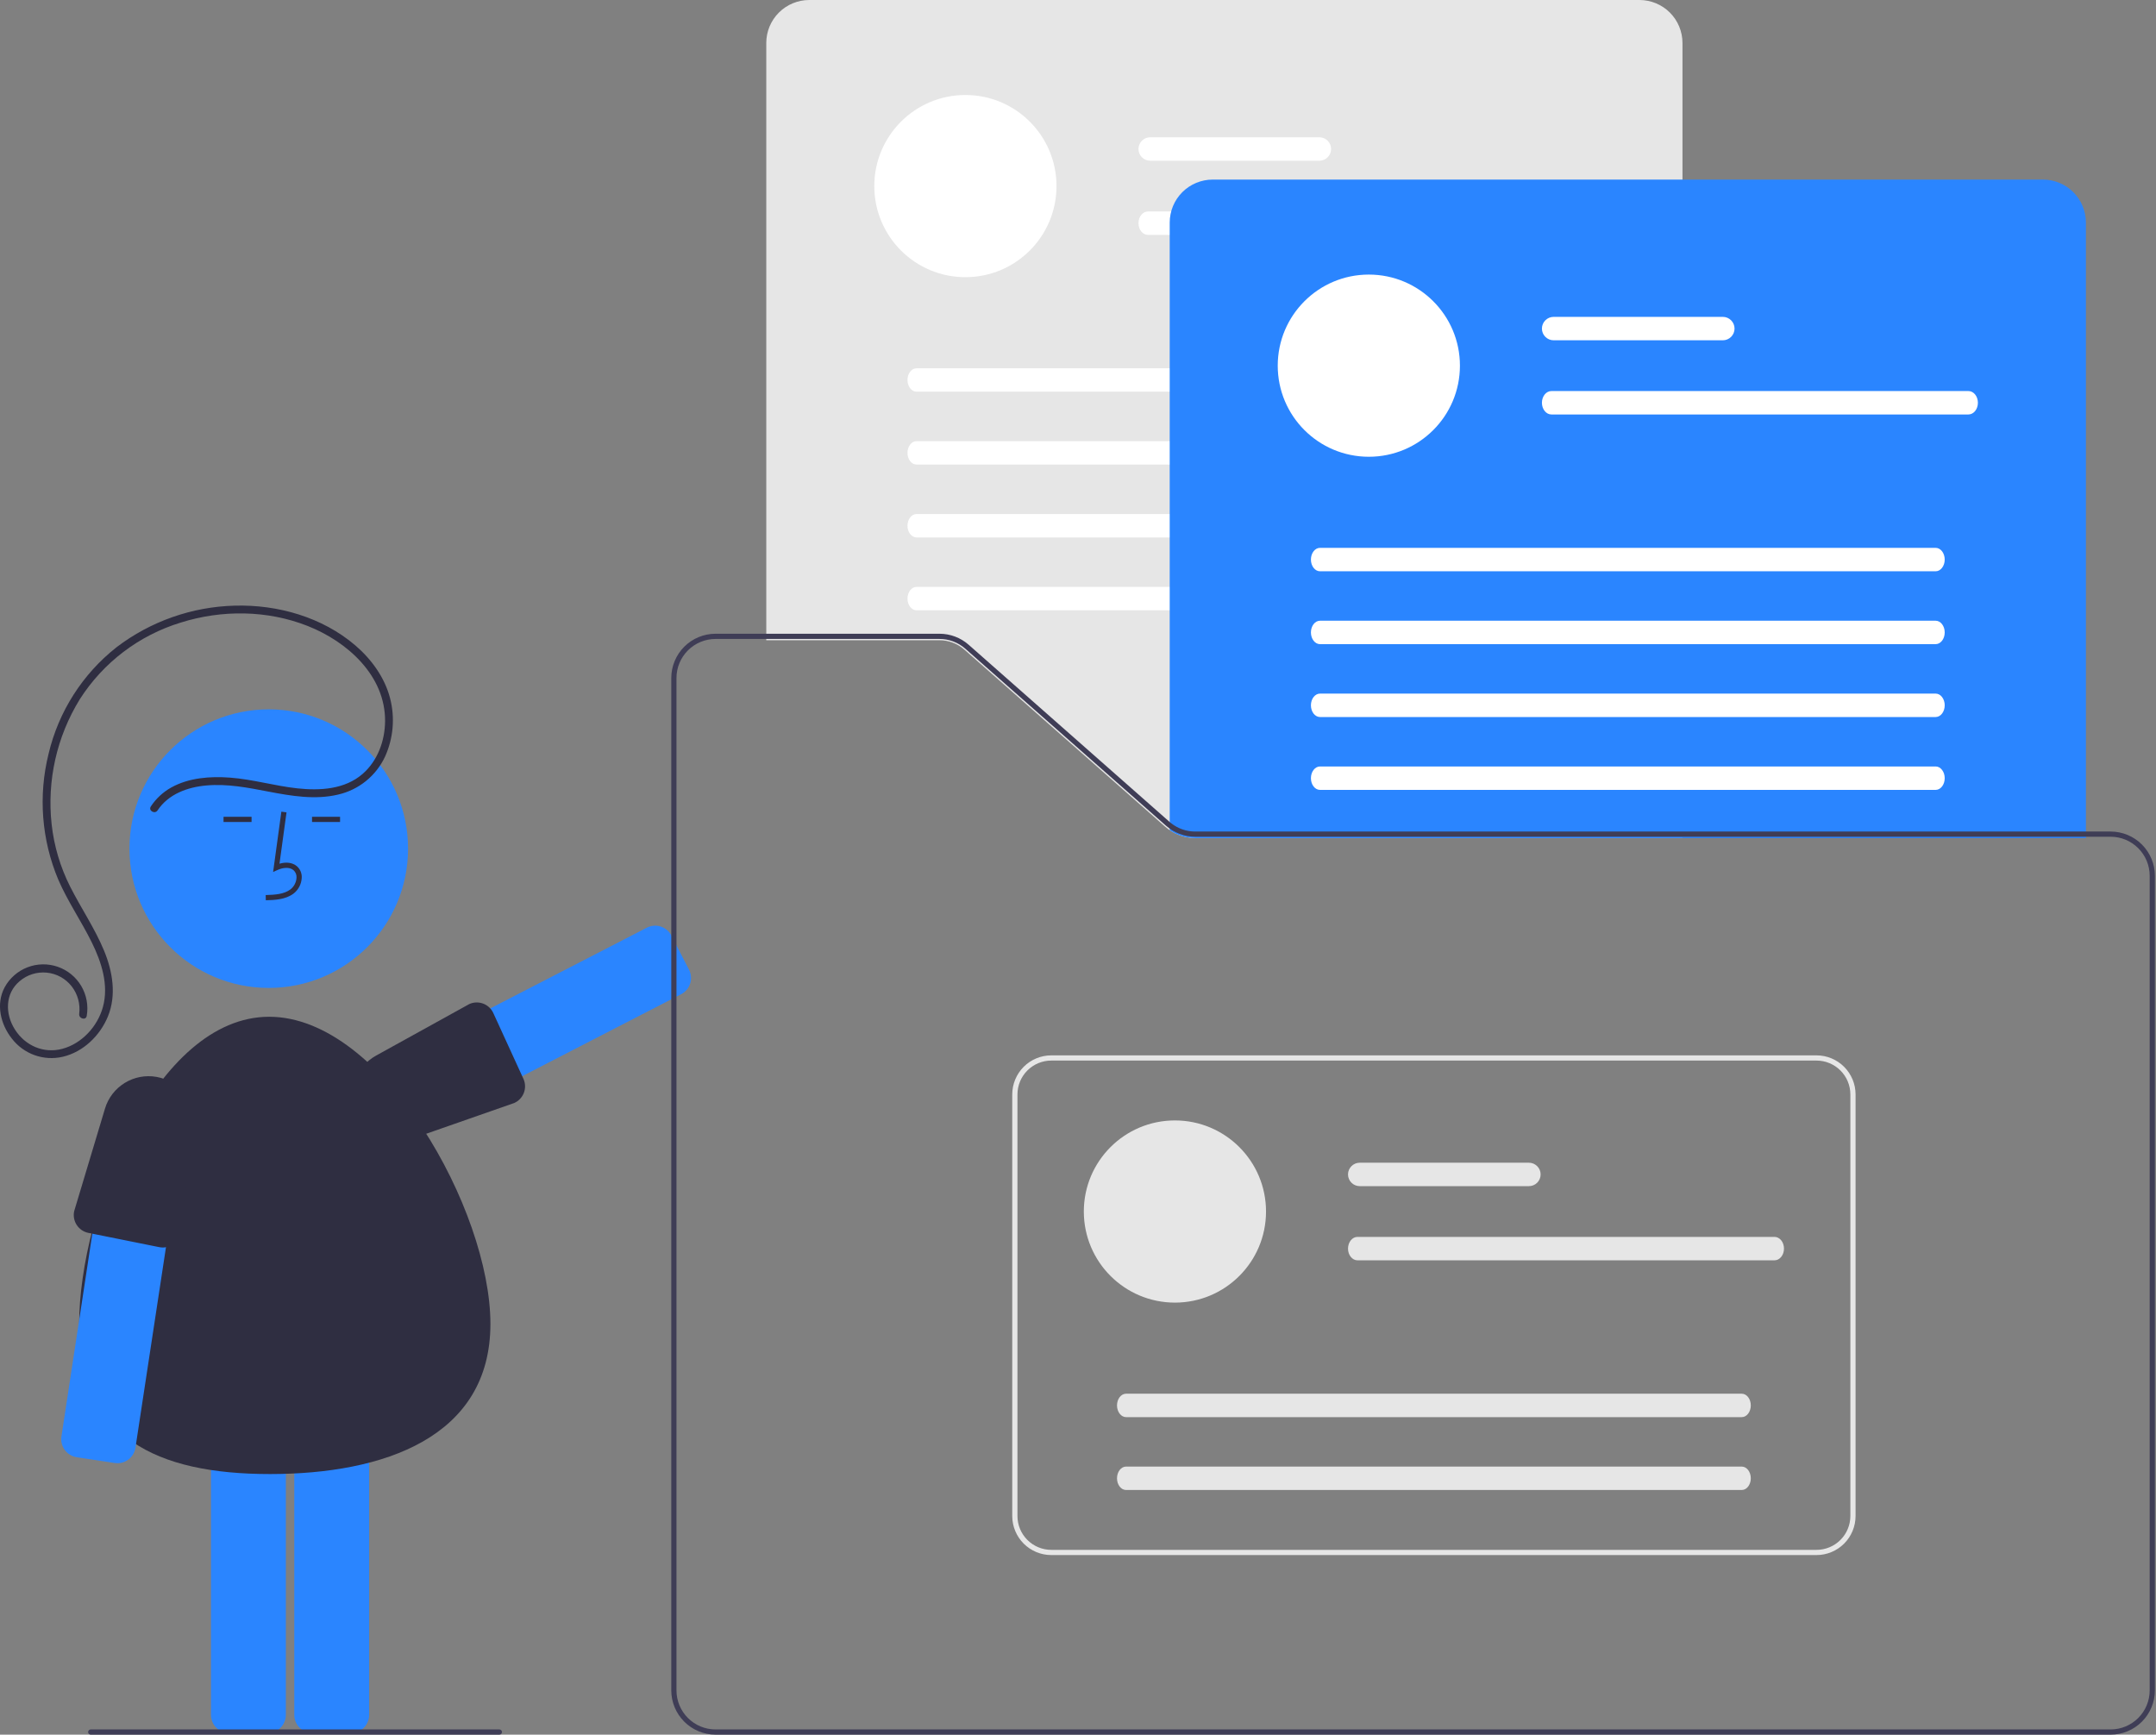 <svg width="302" height="243" viewBox="0 0 302 243" fill="none" xmlns="http://www.w3.org/2000/svg">
<rect x="0" y="0" width="302" height="243" fill="#808080" stroke="none"/>
<g clip-path="url(#clip0_94_4359)">
<path d="M54.385 160.113C54.12 160.113 53.856 160.071 53.604 159.99C53.284 159.889 52.988 159.726 52.732 159.509C52.475 159.293 52.265 159.028 52.112 158.73L49.646 153.947C49.337 153.345 49.279 152.645 49.485 152.001C49.691 151.356 50.144 150.82 50.745 150.509L90.608 129.956C91.21 129.647 91.91 129.589 92.555 129.795C93.199 130.001 93.736 130.454 94.046 131.055L96.512 135.838C96.822 136.44 96.88 137.14 96.674 137.784C96.468 138.429 96.014 138.965 95.413 139.276L55.55 159.829C55.19 160.015 54.791 160.113 54.385 160.113Z" fill="#2A85FF"/>
<path d="M68.845 141.479C68.952 141.626 69.043 141.784 69.116 141.95L73.329 151.149C73.464 151.456 73.538 151.786 73.546 152.122C73.554 152.457 73.496 152.79 73.375 153.103C73.254 153.416 73.073 153.702 72.841 153.944C72.61 154.187 72.333 154.382 72.026 154.517L57.858 159.469C56.385 159.983 54.774 159.939 53.331 159.345C51.887 158.751 50.712 157.648 50.028 156.245C49.312 154.777 49.187 153.09 49.679 151.533C50.172 149.976 51.243 148.667 52.673 147.877L65.737 140.654C66.271 140.415 66.871 140.366 67.437 140.516C68.003 140.666 68.5 141.006 68.845 141.479Z" fill="#2F2E41"/>
<path d="M235.672 117.398H167.424C165.87 117.394 164.371 116.827 163.202 115.804L135.091 91.011C134.126 90.159 132.883 89.689 131.595 89.689H107.335V6.016C107.337 4.421 107.972 2.892 109.099 1.764C110.227 0.636 111.756 0.002 113.351 0H229.656C231.251 0.002 232.78 0.636 233.908 1.764C235.035 2.892 235.67 4.421 235.672 6.016L235.672 117.398Z" fill="#E6E6E6"/>
<path d="M135.227 38.829C142.275 38.829 147.988 33.116 147.988 26.068C147.988 19.021 142.275 13.308 135.227 13.308C128.179 13.308 122.466 19.021 122.466 26.068C122.466 33.116 128.179 38.829 135.227 38.829Z" fill="white"/>
<path d="M184.811 19.232H161.113C160.678 19.232 160.26 19.405 159.953 19.713C159.645 20.02 159.472 20.438 159.472 20.873C159.472 21.308 159.645 21.725 159.953 22.033C160.26 22.341 160.678 22.514 161.113 22.514H184.811C185.246 22.514 185.664 22.341 185.971 22.033C186.279 21.725 186.452 21.308 186.452 20.873C186.452 20.438 186.279 20.02 185.971 19.713C185.664 19.405 185.246 19.232 184.811 19.232Z" fill="white"/>
<path d="M219.214 29.623H160.799C160.066 29.623 159.472 30.36 159.472 31.264C159.472 32.168 160.066 32.904 160.799 32.904H219.214C219.947 32.904 220.541 32.168 220.541 31.264C220.541 30.36 219.947 29.623 219.214 29.623Z" fill="white"/>
<path d="M214.624 51.59H128.384C127.684 51.59 127.115 52.326 127.115 53.23C127.115 54.134 127.684 54.871 128.384 54.871H214.624C215.324 54.871 215.893 54.134 215.893 53.23C215.893 52.326 215.324 51.59 214.624 51.59Z" fill="white"/>
<path d="M214.624 61.798H128.384C127.684 61.798 127.115 62.535 127.115 63.439C127.115 64.343 127.684 65.079 128.384 65.079H214.624C215.324 65.079 215.893 64.343 215.893 63.439C215.893 62.535 215.324 61.798 214.624 61.798Z" fill="white"/>
<path d="M214.624 72.007H128.384C127.684 72.007 127.115 72.743 127.115 73.647C127.115 74.552 127.684 75.288 128.384 75.288H214.624C215.324 75.288 215.893 74.552 215.893 73.647C215.893 72.743 215.324 72.007 214.624 72.007Z" fill="white"/>
<path d="M214.624 82.215H128.384C127.684 82.215 127.115 82.952 127.115 83.856C127.115 84.76 127.684 85.497 128.384 85.497H214.624C215.324 85.497 215.893 84.76 215.893 83.856C215.893 82.952 215.324 82.215 214.624 82.215Z" fill="white"/>
<path d="M292.183 117.398H167.424C166.182 117.4 164.967 117.037 163.929 116.355L163.847 116.301V31.172C163.849 29.578 164.483 28.049 165.611 26.921C166.739 25.793 168.268 25.159 169.863 25.157H286.167C287.762 25.159 289.291 25.793 290.419 26.921C291.547 28.049 292.181 29.578 292.183 31.172L292.183 117.398Z" fill="#2A85FF"/>
<path d="M191.738 63.986C198.786 63.986 204.499 58.273 204.499 51.225C204.499 44.178 198.786 38.464 191.738 38.464C184.691 38.464 178.978 44.178 178.978 51.225C178.978 58.273 184.691 63.986 191.738 63.986Z" fill="white"/>
<path d="M241.323 44.389H217.625C217.189 44.389 216.772 44.562 216.464 44.87C216.157 45.177 215.984 45.594 215.984 46.03C215.984 46.465 216.157 46.882 216.464 47.19C216.772 47.497 217.189 47.67 217.625 47.67H241.323C241.758 47.67 242.175 47.497 242.483 47.19C242.791 46.882 242.964 46.465 242.964 46.03C242.964 45.594 242.791 45.177 242.483 44.87C242.175 44.562 241.758 44.389 241.323 44.389Z" fill="white"/>
<path d="M275.726 54.78H217.311C216.578 54.78 215.984 55.516 215.984 56.42C215.984 57.325 216.578 58.061 217.311 58.061H275.726C276.459 58.061 277.053 57.325 277.053 56.42C277.053 55.516 276.459 54.78 275.726 54.78Z" fill="white"/>
<path d="M271.136 76.746H184.895C184.195 76.746 183.626 77.483 183.626 78.387C183.626 79.291 184.195 80.028 184.895 80.028H271.136C271.836 80.028 272.404 79.291 272.404 78.387C272.404 77.483 271.836 76.746 271.136 76.746Z" fill="white"/>
<path d="M271.136 86.955H184.895C184.195 86.955 183.626 87.691 183.626 88.596C183.626 89.5 184.195 90.236 184.895 90.236H271.136C271.836 90.236 272.404 89.5 272.404 88.596C272.404 87.691 271.836 86.955 271.136 86.955Z" fill="white"/>
<path d="M271.136 97.164H184.895C184.195 97.164 183.626 97.9 183.626 98.804C183.626 99.708 184.195 100.445 184.895 100.445H271.136C271.836 100.445 272.404 99.708 272.404 98.804C272.404 97.9 271.836 97.164 271.136 97.164Z" fill="white"/>
<path d="M271.136 107.372H184.895C184.195 107.372 183.626 108.109 183.626 109.013C183.626 109.917 184.195 110.653 184.895 110.653H271.136C271.836 110.653 272.404 109.917 272.404 109.013C272.404 108.109 271.836 107.372 271.136 107.372Z" fill="white"/>
<path d="M295.647 116.487H167.424C166.191 116.488 164.995 116.072 164.029 115.306C163.953 115.247 163.88 115.185 163.807 115.12L152.953 105.549L135.693 90.328C134.562 89.329 133.105 88.777 131.595 88.778H100.226C98.583 88.78 97.008 89.434 95.846 90.596C94.684 91.758 94.03 93.333 94.028 94.976V236.802C94.03 238.445 94.684 240.02 95.846 241.182C97.008 242.344 98.583 242.998 100.226 243H295.647C297.29 242.998 298.865 242.344 300.027 241.182C301.189 240.02 301.842 238.445 301.845 236.802V122.685C301.842 121.042 301.189 119.467 300.027 118.305C298.865 117.143 297.29 116.489 295.647 116.487ZM301.116 236.802C301.114 238.252 300.537 239.642 299.512 240.667C298.487 241.692 297.097 242.269 295.647 242.271H100.226C98.776 242.269 97.386 241.692 96.361 240.667C95.335 239.642 94.759 238.252 94.757 236.802V94.976C94.759 93.526 95.335 92.136 96.361 91.111C97.386 90.086 98.776 89.509 100.226 89.507H131.595C132.927 89.506 134.214 89.992 135.212 90.874L151.852 105.549L163.322 115.667C164.457 116.661 165.914 117.212 167.424 117.216H295.647C297.097 117.218 298.487 117.795 299.512 118.82C300.537 119.845 301.114 121.235 301.116 122.685V236.802Z" fill="#3F3D56"/>
<path d="M37.645 138.396C48.422 138.396 57.158 129.659 57.158 118.883C57.158 108.106 48.422 99.37 37.645 99.37C26.869 99.37 18.133 108.106 18.133 118.883C18.133 129.659 26.869 138.396 37.645 138.396Z" fill="#2A85FF"/>
<path d="M37.487 242.788H32.106C31.43 242.787 30.781 242.518 30.302 242.04C29.824 241.561 29.555 240.912 29.554 240.236V195.386C29.555 194.709 29.824 194.061 30.302 193.582C30.781 193.104 31.43 192.835 32.106 192.834H37.487C38.164 192.835 38.813 193.104 39.291 193.582C39.77 194.061 40.039 194.709 40.04 195.386V240.236C40.039 240.912 39.77 241.561 39.291 242.04C38.813 242.518 38.164 242.787 37.487 242.788Z" fill="#2A85FF"/>
<path d="M49.154 242.788H43.773C43.097 242.787 42.448 242.518 41.969 242.04C41.491 241.561 41.222 240.912 41.221 240.236V195.386C41.222 194.709 41.491 194.061 41.969 193.582C42.448 193.104 43.097 192.835 43.773 192.834H49.154C49.831 192.835 50.48 193.104 50.958 193.582C51.437 194.061 51.706 194.709 51.707 195.386V240.236C51.706 240.912 51.437 241.561 50.958 242.04C50.48 242.518 49.831 242.787 49.154 242.788Z" fill="#2A85FF"/>
<path d="M68.695 185.456C68.695 201.363 53.732 206.494 37.825 206.494C21.917 206.494 11.09 201.363 11.09 185.456C11.09 169.549 21.798 142.434 37.705 142.434C53.612 142.434 68.695 169.549 68.695 185.456Z" fill="#2F2E41"/>
<path d="M37.236 126.115L37.215 125.386C38.572 125.348 39.768 125.263 40.666 124.607C40.921 124.41 41.131 124.161 41.281 123.876C41.43 123.591 41.517 123.277 41.535 122.956C41.55 122.759 41.521 122.562 41.448 122.379C41.375 122.196 41.261 122.032 41.114 121.9C40.518 121.396 39.558 121.559 38.858 121.88L38.255 122.157L39.412 113.702L40.134 113.801L39.15 120.993C40.101 120.714 40.982 120.834 41.585 121.343C41.817 121.546 41.998 121.799 42.116 122.083C42.234 122.367 42.284 122.674 42.263 122.981C42.242 123.413 42.127 123.835 41.925 124.217C41.724 124.6 41.441 124.934 41.097 125.195C39.942 126.039 38.441 126.081 37.236 126.115Z" fill="#2F2E41"/>
<path d="M47.634 114.421H43.707V115.15H47.634V114.421Z" fill="#2F2E41"/>
<path d="M35.238 114.421H31.311V115.15H35.238V114.421Z" fill="#2F2E41"/>
<path d="M254.448 217.843H147.258C145.808 217.842 144.418 217.265 143.393 216.24C142.368 215.214 141.791 213.824 141.79 212.374V153.311C141.791 151.861 142.368 150.471 143.393 149.445C144.418 148.42 145.808 147.843 147.258 147.842H254.448C255.898 147.843 257.288 148.42 258.313 149.445C259.339 150.471 259.915 151.861 259.917 153.311V212.374C259.915 213.824 259.339 215.214 258.313 216.24C257.288 217.265 255.898 217.842 254.448 217.843ZM147.258 148.571C146.002 148.572 144.797 149.072 143.909 149.961C143.02 150.849 142.52 152.054 142.519 153.311V212.374C142.52 213.631 143.02 214.836 143.909 215.724C144.797 216.613 146.002 217.113 147.258 217.114H254.448C255.705 217.113 256.91 216.613 257.798 215.724C258.687 214.836 259.186 213.631 259.188 212.374V153.311C259.186 152.054 258.687 150.849 257.798 149.961C256.91 149.072 255.705 148.572 254.448 148.571H147.258Z" fill="#E6E6E6"/>
<path d="M164.577 182.478C171.624 182.478 177.337 176.765 177.337 169.717C177.337 162.67 171.624 156.957 164.577 156.957C157.529 156.957 151.816 162.67 151.816 169.717C151.816 176.765 157.529 182.478 164.577 182.478Z" fill="#E6E6E6"/>
<path d="M214.161 162.881H190.462C190.027 162.881 189.61 163.054 189.302 163.362C188.995 163.669 188.822 164.087 188.822 164.522C188.822 164.957 188.995 165.374 189.302 165.682C189.61 165.99 190.027 166.162 190.462 166.162H214.161C214.596 166.162 215.013 165.99 215.321 165.682C215.629 165.374 215.802 164.957 215.802 164.522C215.802 164.087 215.629 163.669 215.321 163.362C215.013 163.054 214.596 162.881 214.161 162.881Z" fill="#E6E6E6"/>
<path d="M248.564 173.272H190.149C189.416 173.272 188.822 174.008 188.822 174.913C188.822 175.817 189.416 176.553 190.149 176.553H248.564C249.297 176.553 249.891 175.817 249.891 174.913C249.891 174.008 249.297 173.272 248.564 173.272Z" fill="#E6E6E6"/>
<path d="M243.974 195.239H157.733C157.033 195.239 156.464 195.975 156.464 196.879C156.464 197.783 157.033 198.52 157.733 198.52H243.974C244.673 198.52 245.242 197.783 245.242 196.879C245.242 195.975 244.673 195.239 243.974 195.239Z" fill="#E6E6E6"/>
<path d="M243.974 205.447H157.733C157.033 205.447 156.464 206.184 156.464 207.088C156.464 207.992 157.033 208.728 157.733 208.728H243.974C244.673 208.728 245.242 207.992 245.242 207.088C245.242 206.184 244.673 205.447 243.974 205.447Z" fill="#E6E6E6"/>
<path d="M22.073 113.522C23.59 111.237 26.261 110.269 28.894 110.034C31.858 109.768 34.721 110.34 37.615 110.895C40.8 111.506 44.17 112.078 47.379 111.305C48.799 110.977 50.125 110.331 51.258 109.415C52.392 108.499 53.303 107.338 53.922 106.02C55.097 103.447 55.35 100.547 54.639 97.81C53.887 94.898 52.02 92.336 49.758 90.401C45.14 86.451 38.89 84.676 32.879 84.843C26.891 84.998 21.103 87.033 16.336 90.66C11.561 94.418 8.201 99.684 6.804 105.598C5.343 111.464 5.819 117.644 8.16 123.217C9.475 126.268 11.378 129.019 12.846 131.994C14.213 134.763 15.265 137.983 14.415 141.072C13.668 143.783 11.478 146.191 8.727 146.927C6.108 147.628 3.521 146.479 2.086 144.216C0.711 142.048 0.678 139.208 2.742 137.457C3.263 137.009 3.869 136.671 4.524 136.464C5.18 136.257 5.87 136.185 6.554 136.253C7.238 136.321 7.9 136.528 8.502 136.86C9.103 137.193 9.631 137.644 10.052 138.187C10.89 139.275 11.265 140.649 11.096 142.011C10.994 142.7 12.048 142.997 12.15 142.302C12.397 140.861 12.123 139.38 11.38 138.121C10.636 136.863 9.469 135.91 8.088 135.432C6.706 134.953 5.2 134.981 3.838 135.509C2.475 136.038 1.344 137.033 0.646 138.318C-0.599 140.658 0.073 143.482 1.653 145.482C2.469 146.548 3.574 147.356 4.837 147.81C6.099 148.264 7.466 148.345 8.773 148.043C11.65 147.378 14.003 145.092 15.11 142.405C16.342 139.414 15.777 136.077 14.576 133.174C13.278 130.037 11.35 127.223 9.825 124.2C8.445 121.467 7.567 118.509 7.232 115.467C6.562 109.356 7.949 103.197 11.173 97.963C14.459 92.811 19.474 88.999 25.319 87.213C31.081 85.404 37.437 85.459 43.079 87.682C48.636 89.872 54.003 94.644 53.939 101.054C53.911 103.792 52.895 106.584 50.798 108.41C48.291 110.592 44.802 110.779 41.651 110.438C38.481 110.096 35.402 109.17 32.218 108.934C29.448 108.728 26.46 108.942 23.987 110.318C22.835 110.96 21.855 111.869 21.128 112.97C20.738 113.558 21.685 114.106 22.073 113.522Z" fill="#2F2E41"/>
<path d="M16.452 204.976C16.323 204.976 16.194 204.966 16.066 204.946L10.746 204.137C10.078 204.034 9.477 203.67 9.076 203.125C8.675 202.58 8.506 201.899 8.607 201.23L15.356 156.891C15.459 156.222 15.822 155.621 16.367 155.22C16.912 154.819 17.594 154.651 18.263 154.752L23.583 155.561C24.252 155.664 24.853 156.028 25.254 156.572C25.655 157.117 25.823 157.799 25.722 158.468L18.973 202.807C18.881 203.41 18.576 203.96 18.113 204.358C17.651 204.755 17.061 204.975 16.452 204.976Z" fill="#2A85FF"/>
<path d="M22.809 174.758C22.627 174.758 22.446 174.738 22.268 174.7L12.349 172.704C12.021 172.634 11.71 172.5 11.434 172.309C11.158 172.119 10.923 171.876 10.741 171.594C10.559 171.312 10.434 170.997 10.374 170.668C10.313 170.338 10.319 169.999 10.389 169.671L14.706 155.297C15.155 153.803 16.137 152.525 17.466 151.706C18.795 150.887 20.378 150.585 21.915 150.855C23.523 151.138 24.962 152.028 25.933 153.341C26.904 154.655 27.334 156.291 27.133 157.912L25.303 172.727C25.183 173.3 24.869 173.814 24.415 174.184C23.961 174.553 23.394 174.756 22.809 174.758Z" fill="#2F2E41"/>
<path d="M69.949 243H12.708C12.612 243 12.519 242.962 12.45 242.893C12.382 242.825 12.344 242.732 12.344 242.635C12.344 242.539 12.382 242.446 12.45 242.378C12.519 242.309 12.612 242.271 12.708 242.271H69.949C70.046 242.271 70.139 242.309 70.207 242.378C70.275 242.446 70.314 242.539 70.314 242.635C70.314 242.732 70.275 242.825 70.207 242.893C70.139 242.962 70.046 243 69.949 243Z" fill="#3F3D56"/>
</g>
<defs>
<clipPath id="clip0_94_4359">
<rect width="301.845" height="243" fill="white"/>
</clipPath>
</defs>
</svg>
